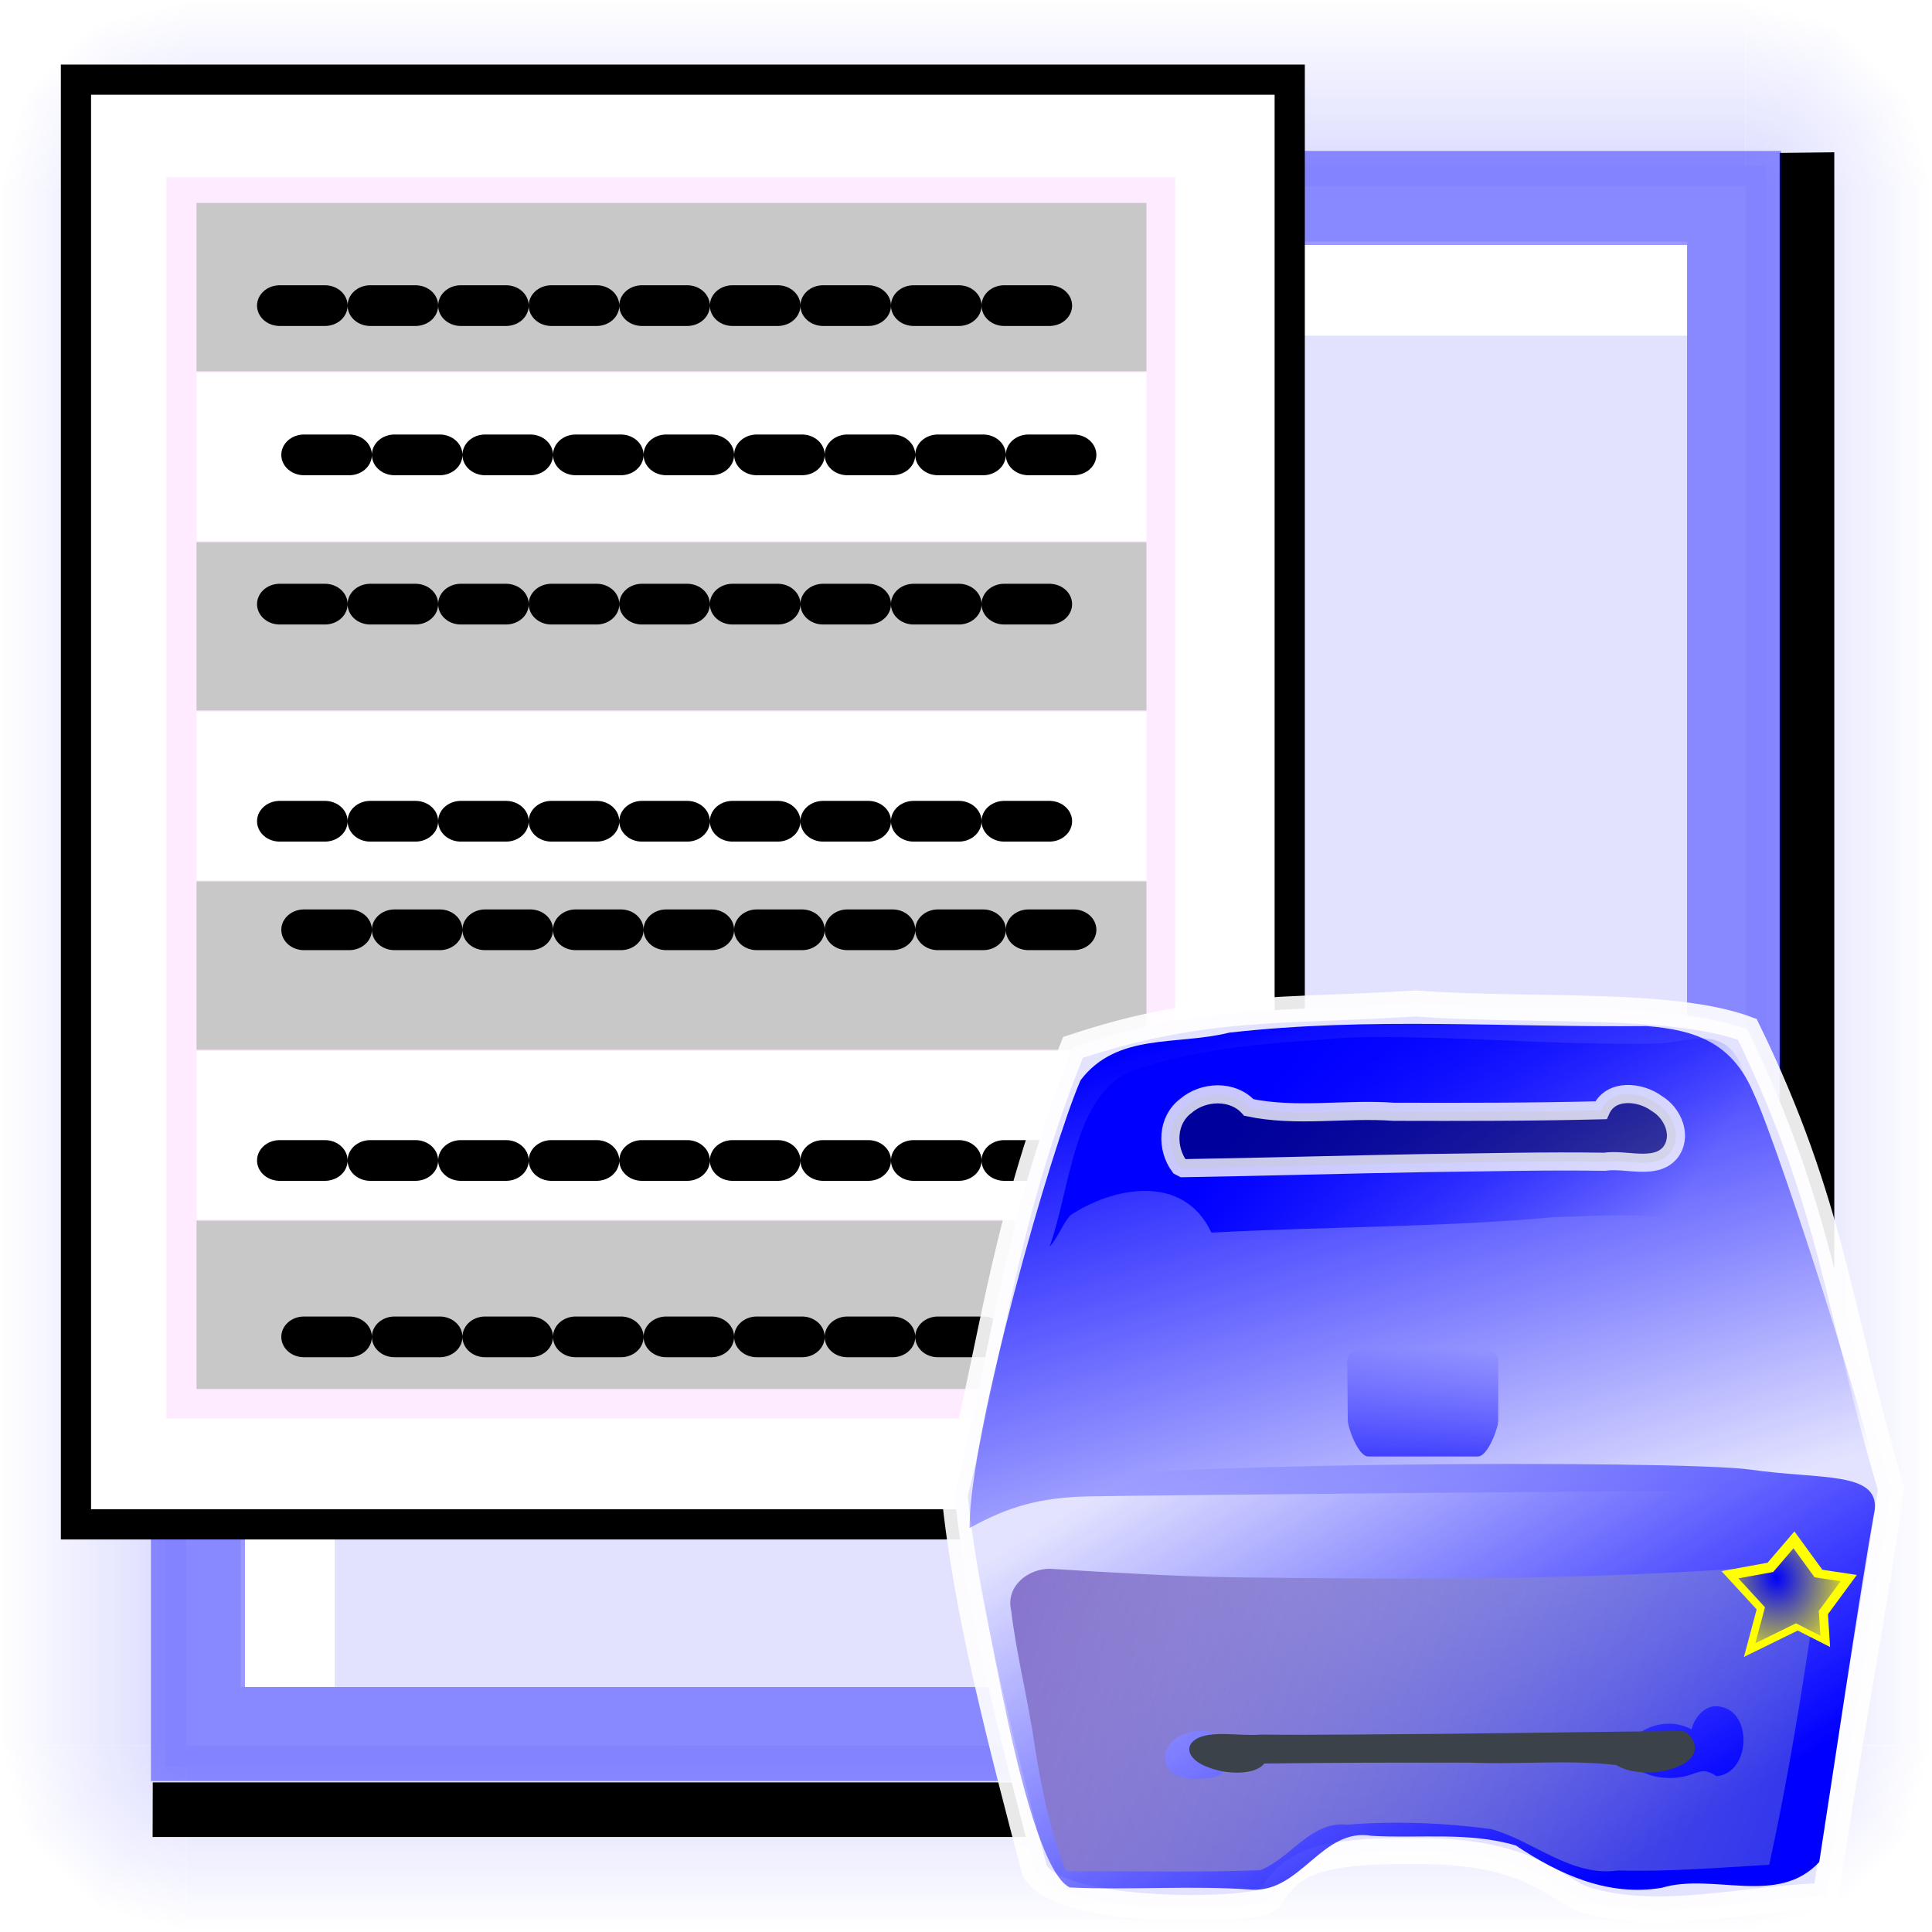 <?xml version="1.0" encoding="UTF-8" standalone="no"?>
<!-- Created with Inkscape (http://www.inkscape.org/) -->
<svg
   xmlns:dc="http://purl.org/dc/elements/1.1/"
   xmlns:cc="http://web.resource.org/cc/"
   xmlns:rdf="http://www.w3.org/1999/02/22-rdf-syntax-ns#"
   xmlns:svg="http://www.w3.org/2000/svg"
   xmlns="http://www.w3.org/2000/svg"
   xmlns:xlink="http://www.w3.org/1999/xlink"
   xmlns:sodipodi="http://inkscape.sourceforge.net/DTD/sodipodi-0.dtd"
   xmlns:inkscape="http://www.inkscape.org/namespaces/inkscape"
   width="320"
   height="320"
   id="svg1"
   sodipodi:version="0.32"
   inkscape:version="0.42"
   sodipodi:docbase="/home/raul/docs/iglues/v0.4/svg"
   sodipodi:docname="i_bulmages_impresion_detallada.svg"
   version="1.0"
   x="0"
   y="0"
   inkscape:export-filename="/home/raul/docs/iglues/v0.4/png/i_bulmages_impresion_detallada.png"
   inkscape:export-xdpi="96.000000"
   inkscape:export-ydpi="96.000000">
  <defs
     id="defs3">
    <linearGradient
       inkscape:collect="always"
       id="linearGradient9952">
      <stop
         style="stop-color:#0000ff;stop-opacity:1;"
         offset="0"
         id="stop9953" />
      <stop
         style="stop-color:#0000ff;stop-opacity:0;"
         offset="1"
         id="stop9954" />
    </linearGradient>
    <linearGradient
       inkscape:collect="always"
       xlink:href="#linearGradient9952"
       id="linearGradient2369"
       gradientUnits="userSpaceOnUse"
       gradientTransform="matrix(0.664,0.685,-0.685,0.664,124.595,290.188)"
       x1="-181"
       y1="65.431"
       x2="-149.556"
       y2="65.431" />
    <linearGradient
       inkscape:collect="always"
       xlink:href="#linearGradient9952"
       id="linearGradient2370"
       gradientUnits="userSpaceOnUse"
       gradientTransform="matrix(0.925,0.235,-0.235,0.925,142.281,191.757)"
       x1="-181"
       y1="65.431"
       x2="-149.556"
       y2="65.431" />
    <linearGradient
       inkscape:collect="always"
       xlink:href="#linearGradient9952"
       id="linearGradient2371"
       gradientUnits="userSpaceOnUse"
       gradientTransform="matrix(0.231,0.926,0.926,-0.231,-59.197,392.392)"
       x1="-181"
       y1="65.431"
       x2="-149.556"
       y2="65.431" />
    <linearGradient
       inkscape:collect="always"
       xlink:href="#linearGradient9952"
       id="linearGradient2372"
       gradientUnits="userSpaceOnUse"
       gradientTransform="matrix(0.954,-8.217683e-33,0,7.242,462.687,-305.064)"
       x1="-181"
       y1="65.431"
       x2="-149.556"
       y2="65.431" />
    <linearGradient
       inkscape:collect="always"
       xlink:href="#linearGradient9952"
       id="linearGradient3003"
       gradientUnits="userSpaceOnUse"
       gradientTransform="matrix(0.664,0.685,-0.685,0.664,124.595,290.188)"
       x1="-181"
       y1="65.431"
       x2="-149.556"
       y2="65.431" />
    <linearGradient
       inkscape:collect="always"
       xlink:href="#linearGradient9952"
       id="linearGradient3004"
       gradientUnits="userSpaceOnUse"
       gradientTransform="matrix(0.925,0.235,-0.235,0.925,142.281,191.757)"
       x1="-181"
       y1="65.431"
       x2="-149.556"
       y2="65.431" />
    <linearGradient
       inkscape:collect="always"
       xlink:href="#linearGradient9952"
       id="linearGradient3005"
       gradientUnits="userSpaceOnUse"
       gradientTransform="matrix(0.231,0.926,0.926,-0.231,-59.197,392.392)"
       x1="-181"
       y1="65.431"
       x2="-149.556"
       y2="65.431" />
    <linearGradient
       inkscape:collect="always"
       xlink:href="#linearGradient9952"
       id="linearGradient3022"
       gradientUnits="userSpaceOnUse"
       gradientTransform="matrix(-0.954,8.217683e-33,0,-7.242,-142.687,625.018)"
       x1="-181"
       y1="65.431"
       x2="-149.556"
       y2="65.431" />
    <linearGradient
       inkscape:collect="always"
       xlink:href="#linearGradient9952"
       id="linearGradient3024"
       gradientUnits="userSpaceOnUse"
       gradientTransform="matrix(-8.217683e-33,-0.954,7.242,0,-305.041,-142.687)"
       x1="-181"
       y1="65.431"
       x2="-149.556"
       y2="65.431" />
    <linearGradient
       inkscape:collect="always"
       xlink:href="#linearGradient9952"
       id="linearGradient3048"
       gradientUnits="userSpaceOnUse"
       gradientTransform="matrix(0.664,0.685,-0.685,0.664,124.595,290.188)"
       x1="-181"
       y1="65.431"
       x2="-149.556"
       y2="65.431" />
    <linearGradient
       inkscape:collect="always"
       xlink:href="#linearGradient9952"
       id="linearGradient3049"
       gradientUnits="userSpaceOnUse"
       gradientTransform="matrix(0.925,0.235,-0.235,0.925,142.281,191.757)"
       x1="-181"
       y1="65.431"
       x2="-149.556"
       y2="65.431" />
    <linearGradient
       inkscape:collect="always"
       xlink:href="#linearGradient9952"
       id="linearGradient3050"
       gradientUnits="userSpaceOnUse"
       gradientTransform="matrix(0.231,0.926,0.926,-0.231,-59.197,392.392)"
       x1="-181"
       y1="65.431"
       x2="-149.556"
       y2="65.431" />
    <linearGradient
       inkscape:collect="always"
       xlink:href="#linearGradient9952"
       id="linearGradient3051"
       gradientUnits="userSpaceOnUse"
       gradientTransform="matrix(0.664,0.685,-0.685,0.664,124.595,290.188)"
       x1="-181"
       y1="65.431"
       x2="-149.556"
       y2="65.431" />
    <linearGradient
       inkscape:collect="always"
       xlink:href="#linearGradient9952"
       id="linearGradient3052"
       gradientUnits="userSpaceOnUse"
       gradientTransform="matrix(0.925,0.235,-0.235,0.925,142.281,191.757)"
       x1="-181"
       y1="65.431"
       x2="-149.556"
       y2="65.431" />
    <linearGradient
       inkscape:collect="always"
       xlink:href="#linearGradient9952"
       id="linearGradient3053"
       gradientUnits="userSpaceOnUse"
       gradientTransform="matrix(0.231,0.926,0.926,-0.231,-59.197,392.392)"
       x1="-181"
       y1="65.431"
       x2="-149.556"
       y2="65.431" />
    <linearGradient
       inkscape:collect="always"
       xlink:href="#linearGradient9952"
       id="linearGradient3055"
       gradientUnits="userSpaceOnUse"
       gradientTransform="matrix(8.217683e-33,0.954,-7.242,0,625.041,462.687)"
       x1="-181"
       y1="65.431"
       x2="-149.556"
       y2="65.431" />
    <marker
       inkscape:stockid="Dot_s"
       orient="auto"
       refY="0.0"
       refX="0.0"
       id="Dot_s"
       style="overflow:visible;">
      <path
         id="path933"
         d="M -2.5,-1.0 C -2.5,1.76 -4.74,4.0 -7.5,4.0 C -10.26,4.0 -12.5,1.76 -12.5,-1.0 C -12.5,-3.76 -10.26,-6.0 -7.5,-6.0 C -4.74,-6.0 -2.5,-3.76 -2.5,-1.0 z "
         style="fill-rule:evenodd;stroke:#000000;stroke-width:1.0pt;marker-start:none;marker-end:none;"
         transform="scale(0.2) translate(7.125, 1)" />
    </marker>
    <linearGradient
       y2="378.051"
       x2="404.354"
       y1="310.992"
       x1="404.354"
       gradientTransform="matrix(0.929,0,0,0.497,-38.725,333.819)"
       gradientUnits="userSpaceOnUse"
       id="linearGradient7388"
       xlink:href="#linearGradient2137"
       inkscape:collect="always" />
    <radialGradient
       r="31.025"
       fy="328.974"
       fx="203.11"
       cy="328.974"
       cx="203.11"
       spreadMethod="repeat"
       gradientTransform="matrix(0.152,0.919,-0.794,0.113,438.528,155.867)"
       gradientUnits="userSpaceOnUse"
       id="radialGradient7386"
       xlink:href="#linearGradient3715"
       inkscape:collect="always" />
    <linearGradient
       y2="631.08"
       x2="955.692"
       y1="537.176"
       x1="708.161"
       gradientTransform="translate(-498.265,18.507)"
       gradientUnits="userSpaceOnUse"
       id="linearGradient7384"
       xlink:href="#linearGradient4404"
       inkscape:collect="always" />
    <linearGradient
       y2="494.934"
       x2="308.572"
       y1="650.363"
       x1="402.812"
       gradientTransform="translate(-43.158,21.165)"
       gradientUnits="userSpaceOnUse"
       id="linearGradient7382"
       xlink:href="#linearGradient3715"
       inkscape:collect="always" />
    <linearGradient
       y2="437.051"
       x2="446.022"
       y1="366.53"
       x1="342.24"
       gradientTransform="translate(-39.155,20.164)"
       gradientUnits="userSpaceOnUse"
       id="linearGradient7380"
       xlink:href="#linearGradient9952"
       inkscape:collect="always" />
    <linearGradient
       y2="513.056"
       x2="426.506"
       y1="338.268"
       x1="374.297"
       spreadMethod="pad"
       gradientTransform="translate(-46.161,35.177)"
       gradientUnits="userSpaceOnUse"
       id="linearGradient7378"
       xlink:href="#linearGradient3715"
       inkscape:collect="always" />
    <linearGradient
       y2="513.056"
       x2="426.506"
       y1="338.268"
       x1="374.297"
       spreadMethod="pad"
       gradientTransform="translate(-46.161,35.177)"
       gradientUnits="userSpaceOnUse"
       id="linearGradient5907"
       xlink:href="#linearGradient3715"
       inkscape:collect="always" />
    <linearGradient
       y2="437.051"
       x2="446.022"
       y1="366.53"
       x1="342.24"
       gradientTransform="translate(-39.155,20.164)"
       gradientUnits="userSpaceOnUse"
       id="linearGradient5904"
       xlink:href="#linearGradient9952"
       inkscape:collect="always" />
    <linearGradient
       y2="494.934"
       x2="308.572"
       y1="650.363"
       x1="402.812"
       gradientTransform="translate(-43.158,21.165)"
       gradientUnits="userSpaceOnUse"
       id="linearGradient5900"
       xlink:href="#linearGradient3715"
       inkscape:collect="always" />
    <linearGradient
       gradientTransform="translate(-498.265,18.507)"
       y2="631.08"
       x2="955.692"
       y1="537.176"
       x1="708.161"
       gradientUnits="userSpaceOnUse"
       id="linearGradient5897"
       xlink:href="#linearGradient4404"
       inkscape:collect="always" />
    <linearGradient
       y2="378.051"
       x2="404.354"
       y1="310.992"
       x1="404.354"
       gradientTransform="matrix(0.929,0,0,0.497,-38.725,333.819)"
       gradientUnits="userSpaceOnUse"
       id="linearGradient5890"
       xlink:href="#linearGradient2137"
       inkscape:collect="always" />
    <radialGradient
       r="31.025"
       fy="328.974"
       fx="203.11"
       cy="328.974"
       cx="203.11"
       spreadMethod="repeat"
       gradientTransform="matrix(0.152,0.919,-0.794,0.113,438.528,155.867)"
       gradientUnits="userSpaceOnUse"
       id="radialGradient5885"
       xlink:href="#linearGradient3715"
       inkscape:collect="always" />
    <radialGradient
       spreadMethod="repeat"
       gradientUnits="userSpaceOnUse"
       gradientTransform="matrix(0.152,0.919,-0.794,0.113,438.528,155.867)"
       r="31.025"
       fy="328.974"
       fx="203.11"
       cy="328.974"
       cx="203.11"
       id="radialGradient2891"
       xlink:href="#linearGradient3715"
       inkscape:collect="always" />
    <linearGradient
       y2="65.431"
       x2="-149.556"
       y1="65.431"
       x1="-181"
       gradientTransform="matrix(8.217683e-33,0.954,-7.242,0,625.041,462.687)"
       gradientUnits="userSpaceOnUse"
       id="linearGradient1593"
       xlink:href="#linearGradient9952"
       inkscape:collect="always" />
    <linearGradient
       y2="65.431"
       x2="-149.556"
       y1="65.431"
       x1="-181"
       gradientTransform="matrix(0.231,0.926,0.926,-0.231,-59.197,392.392)"
       gradientUnits="userSpaceOnUse"
       id="linearGradient1591"
       xlink:href="#linearGradient9952"
       inkscape:collect="always" />
    <linearGradient
       y2="65.431"
       x2="-149.556"
       y1="65.431"
       x1="-181"
       gradientTransform="matrix(0.925,0.235,-0.235,0.925,142.281,191.757)"
       gradientUnits="userSpaceOnUse"
       id="linearGradient1589"
       xlink:href="#linearGradient9952"
       inkscape:collect="always" />
    <linearGradient
       y2="65.431"
       x2="-149.556"
       y1="65.431"
       x1="-181"
       gradientTransform="matrix(0.664,0.685,-0.685,0.664,124.595,290.188)"
       gradientUnits="userSpaceOnUse"
       id="linearGradient1587"
       xlink:href="#linearGradient9952"
       inkscape:collect="always" />
    <linearGradient
       y2="65.431"
       x2="-149.556"
       y1="65.431"
       x1="-181"
       gradientTransform="matrix(0.231,0.926,0.926,-0.231,-59.197,392.392)"
       gradientUnits="userSpaceOnUse"
       id="linearGradient1585"
       xlink:href="#linearGradient9952"
       inkscape:collect="always" />
    <linearGradient
       y2="65.431"
       x2="-149.556"
       y1="65.431"
       x1="-181"
       gradientTransform="matrix(0.925,0.235,-0.235,0.925,142.281,191.757)"
       gradientUnits="userSpaceOnUse"
       id="linearGradient1583"
       xlink:href="#linearGradient9952"
       inkscape:collect="always" />
    <linearGradient
       y2="65.431"
       x2="-149.556"
       y1="65.431"
       x1="-181"
       gradientTransform="matrix(0.664,0.685,-0.685,0.664,124.595,290.188)"
       gradientUnits="userSpaceOnUse"
       id="linearGradient1581"
       xlink:href="#linearGradient9952"
       inkscape:collect="always" />
    <linearGradient
       y2="65.431"
       x2="-149.556"
       y1="65.431"
       x1="-181"
       gradientTransform="matrix(-8.217683e-33,-0.954,7.242,0,-305.041,-142.687)"
       gradientUnits="userSpaceOnUse"
       id="linearGradient1579"
       xlink:href="#linearGradient9952"
       inkscape:collect="always" />
    <linearGradient
       y2="65.431"
       x2="-149.556"
       y1="65.431"
       x1="-181"
       gradientTransform="matrix(-0.954,8.217683e-33,0,-7.242,-142.687,625.018)"
       gradientUnits="userSpaceOnUse"
       id="linearGradient1577"
       xlink:href="#linearGradient9952"
       inkscape:collect="always" />
    <linearGradient
       y2="65.431"
       x2="-149.556"
       y1="65.431"
       x1="-181"
       gradientTransform="matrix(0.231,0.926,0.926,-0.231,-59.197,392.392)"
       gradientUnits="userSpaceOnUse"
       id="linearGradient1575"
       xlink:href="#linearGradient9952"
       inkscape:collect="always" />
    <linearGradient
       y2="65.431"
       x2="-149.556"
       y1="65.431"
       x1="-181"
       gradientTransform="matrix(0.925,0.235,-0.235,0.925,142.281,191.757)"
       gradientUnits="userSpaceOnUse"
       id="linearGradient1573"
       xlink:href="#linearGradient9952"
       inkscape:collect="always" />
    <linearGradient
       y2="65.431"
       x2="-149.556"
       y1="65.431"
       x1="-181"
       gradientTransform="matrix(0.664,0.685,-0.685,0.664,124.595,290.188)"
       gradientUnits="userSpaceOnUse"
       id="linearGradient1571"
       xlink:href="#linearGradient9952"
       inkscape:collect="always" />
    <linearGradient
       y2="65.431"
       x2="-149.556"
       y1="65.431"
       x1="-181"
       gradientTransform="matrix(0.954,-8.217683e-33,0,7.242,462.687,-305.064)"
       gradientUnits="userSpaceOnUse"
       id="linearGradient1569"
       xlink:href="#linearGradient9952"
       inkscape:collect="always" />
    <linearGradient
       y2="65.431"
       x2="-149.556"
       y1="65.431"
       x1="-181"
       gradientTransform="matrix(0.231,0.926,0.926,-0.231,-59.197,392.392)"
       gradientUnits="userSpaceOnUse"
       id="linearGradient1567"
       xlink:href="#linearGradient9952"
       inkscape:collect="always" />
    <linearGradient
       y2="65.431"
       x2="-149.556"
       y1="65.431"
       x1="-181"
       gradientTransform="matrix(0.925,0.235,-0.235,0.925,142.281,191.757)"
       gradientUnits="userSpaceOnUse"
       id="linearGradient1565"
       xlink:href="#linearGradient9952"
       inkscape:collect="always" />
    <linearGradient
       y2="65.431"
       x2="-149.556"
       y1="65.431"
       x1="-181"
       gradientTransform="matrix(0.664,0.685,-0.685,0.664,124.595,290.188)"
       gradientUnits="userSpaceOnUse"
       id="linearGradient1563"
       xlink:href="#linearGradient9952"
       inkscape:collect="always" />
    <linearGradient
       id="linearGradient1557">
      <stop
         id="stop1559"
         offset="0"
         style="stop-color:#000093;stop-opacity:1;" />
      <stop
         id="stop1561"
         offset="1"
         style="stop-color:#0000ff;stop-opacity:0;" />
    </linearGradient>
    <linearGradient
       id="linearGradient3715">
      <stop
         style="stop-color:#0000ff;stop-opacity:1;"
         offset="0"
         id="stop3717" />
      <stop
         style="stop-color:#0000ff;stop-opacity:0;"
         offset="1"
         id="stop3719" />
    </linearGradient>
    <linearGradient
       id="linearGradient2137"
       inkscape:collect="always">
      <stop
         id="stop2139"
         offset="0"
         style="stop-color:#0000ff;stop-opacity:0" />
      <stop
         id="stop2141"
         offset="1"
         style="stop-color:#0000ff;stop-opacity:1" />
    </linearGradient>
    <linearGradient
       id="linearGradient4404"
       inkscape:collect="always">
      <stop
         id="stop4406"
         offset="0"
         style="stop-color:#8774cd;stop-opacity:1" />
      <stop
         id="stop4408"
         offset="1"
         style="stop-color:#8792cd;stop-opacity:0.347" />
    </linearGradient>
  </defs>
  <sodipodi:namedview
     id="base"
     pagecolor="#ffffff"
     bordercolor="#666666"
     borderopacity="1.0"
     inkscape:pageopacity="0.0"
     inkscape:pageshadow="2"
     inkscape:zoom="0.99912552"
     inkscape:cx="367.07875"
     inkscape:cy="125.70358"
     inkscape:current-layer="g1271"
     gridspacingy="10pt"
     gridspacingx="10pt"
     gridoriginy="0pt"
     gridoriginx="0pt"
     inkscape:window-width="1014"
     inkscape:window-height="688"
     inkscape:window-x="0"
     inkscape:window-y="0"
     showguides="true"
     inkscape:guide-bbox="true" />
  <g
     inkscape:label="Base"
     inkscape:groupmode="layer"
     id="layer1"
     style="display:block"
     sodipodi:insensitive="1">
    <rect
       style="fill:#ffffff;fill-opacity:1;fill-rule:evenodd;stroke:none;stroke-width:8.98;stroke-miterlimit:4;stroke-opacity:1"
       id="rect2373"
       width="320"
       height="320"
       x="0"
       y="0"
       rx="0"
       ry="0" />
  </g>
  <g
     inkscape:groupmode="layer"
     id="layer5"
     inkscape:label="Boto"
     style="display:block"
     sodipodi:insensitive="true">
    <path
       style="fill:url(#linearGradient2372);fill-opacity:1;fill-rule:evenodd;stroke:none;stroke-width:8.98;stroke-miterlimit:4;stroke-opacity:1;display:block"
       d="M 289.15,30.847 L 320,30.924 L 320,289.108 L 289.184,289.056 L 289.15,30.847 z "
       id="rect10002"
       sodipodi:nodetypes="ccccc" />
    <g
       id="g2064"
       transform="translate(329.539,79.35)"
       style="display:block">
      <path
         style="fill:url(#linearGradient2369);fill-opacity:1;fill-rule:evenodd;stroke:none;stroke-width:8.98;stroke-miterlimit:4;stroke-opacity:1"
         d="M -13.667,224.157 L -19.571,231.257 L -25.892,237.001 L -40.462,209.727 L -13.667,224.157 z "
         id="path2053"
         sodipodi:nodetypes="ccccc" />
      <path
         style="fill:url(#linearGradient2370);fill-opacity:1;fill-rule:evenodd;stroke:none;stroke-width:8.98;stroke-miterlimit:4;stroke-opacity:1"
         d="M -9.539,209.847 L -11.386,217.116 L -13.233,224.385 L -40.462,209.727 L -9.539,209.847 z "
         id="path2060"
         sodipodi:nodetypes="ccccc" />
      <path
         style="fill:url(#linearGradient2371);fill-opacity:1;fill-rule:evenodd;stroke:none;stroke-width:8.98;stroke-miterlimit:4;stroke-opacity:1"
         d="M -40.462,240.65 L -33.185,238.834 L -25.908,237.017 L -40.45,209.727 L -40.462,240.65 z "
         id="path2062"
         sodipodi:nodetypes="ccccc" />
    </g>
    <g
       id="g2999"
       transform="matrix(0,1,-1,0,240.65,329.539)"
       style="display:block">
      <path
         style="fill:url(#linearGradient3003);fill-opacity:1;fill-rule:evenodd;stroke:none;stroke-width:8.98;stroke-miterlimit:4;stroke-opacity:1"
         d="M -13.667,224.157 L -19.571,231.257 L -25.892,237.001 L -40.462,209.727 L -13.667,224.157 z "
         id="path3000"
         sodipodi:nodetypes="ccccc" />
      <path
         style="fill:url(#linearGradient3004);fill-opacity:1;fill-rule:evenodd;stroke:none;stroke-width:8.98;stroke-miterlimit:4;stroke-opacity:1"
         d="M -9.539,209.847 L -11.386,217.116 L -13.233,224.385 L -40.462,209.727 L -9.539,209.847 z "
         id="path3001"
         sodipodi:nodetypes="ccccc" />
      <path
         style="fill:url(#linearGradient3005);fill-opacity:1;fill-rule:evenodd;stroke:none;stroke-width:8.98;stroke-miterlimit:4;stroke-opacity:1"
         d="M -40.462,240.65 L -33.185,238.834 L -25.908,237.017 L -40.45,209.727 L -40.462,240.65 z "
         id="path3002"
         sodipodi:nodetypes="ccccc" />
    </g>
    <g
       id="g3006"
       transform="matrix(0,-1,1,0,79.35,-9.539)"
       style="display:block">
      <path
         style="fill:url(#linearGradient3051);fill-opacity:1;fill-rule:evenodd;stroke:none;stroke-width:8.98;stroke-miterlimit:4;stroke-opacity:1"
         d="M -13.667,224.157 L -19.571,231.257 L -25.892,237.001 L -40.462,209.727 L -13.667,224.157 z "
         id="path3007"
         sodipodi:nodetypes="ccccc" />
      <path
         style="fill:url(#linearGradient3052);fill-opacity:1;fill-rule:evenodd;stroke:none;stroke-width:8.98;stroke-miterlimit:4;stroke-opacity:1"
         d="M -9.539,209.847 L -11.386,217.116 L -13.233,224.385 L -40.462,209.727 L -9.539,209.847 z "
         id="path3008"
         sodipodi:nodetypes="ccccc" />
      <path
         style="fill:url(#linearGradient3053);fill-opacity:1;fill-rule:evenodd;stroke:none;stroke-width:8.98;stroke-miterlimit:4;stroke-opacity:1"
         d="M -40.462,240.65 L -33.185,238.834 L -25.908,237.017 L -40.45,209.727 L -40.462,240.65 z "
         id="path3009"
         sodipodi:nodetypes="ccccc" />
    </g>
    <g
       id="g3010"
       transform="matrix(-1,0,0,-1,-9.539,240.65)"
       style="display:block">
      <path
         style="fill:url(#linearGradient3048);fill-opacity:1;fill-rule:evenodd;stroke:none;stroke-width:8.98;stroke-miterlimit:4;stroke-opacity:1"
         d="M -13.667,224.157 L -19.571,231.257 L -25.892,237.001 L -40.462,209.727 L -13.667,224.157 z "
         id="path3011"
         sodipodi:nodetypes="ccccc" />
      <path
         style="fill:url(#linearGradient3049);fill-opacity:1;fill-rule:evenodd;stroke:none;stroke-width:8.98;stroke-miterlimit:4;stroke-opacity:1"
         d="M -9.539,209.847 L -11.386,217.116 L -13.233,224.385 L -40.462,209.727 L -9.539,209.847 z "
         id="path3012"
         sodipodi:nodetypes="ccccc" />
      <path
         style="fill:url(#linearGradient3050);fill-opacity:1;fill-rule:evenodd;stroke:none;stroke-width:8.98;stroke-miterlimit:4;stroke-opacity:1"
         d="M -40.462,240.65 L -33.185,238.834 L -25.908,237.017 L -40.45,209.727 L -40.462,240.65 z "
         id="path3013"
         sodipodi:nodetypes="ccccc" />
    </g>
    <path
       style="fill:url(#linearGradient3022);fill-opacity:1;fill-rule:evenodd;stroke:none;stroke-width:8.98;stroke-miterlimit:4;stroke-opacity:1;display:block"
       d="M 30.85,289.108 L 1.1102230e-16,289.03 L 1.1102230e-16,30.847 L 30.816,30.898 L 30.85,289.108 z "
       id="path3021"
       sodipodi:nodetypes="ccccc" />
    <path
       style="fill:url(#linearGradient3024);fill-opacity:1;fill-rule:evenodd;stroke:none;stroke-width:8.98;stroke-miterlimit:4;stroke-opacity:1;display:block"
       d="M 30.869,30.85 L 30.947,-5.6843419e-14 L 289.131,-5.6843419e-14 L 289.079,30.816 L 30.869,30.85 z "
       id="path3023"
       sodipodi:nodetypes="ccccc" />
    <path
       style="fill:url(#linearGradient3055);fill-opacity:1;fill-rule:evenodd;stroke:none;stroke-width:8.98;stroke-miterlimit:4;stroke-opacity:1;display:block"
       d="M 289.131,289.15 L 289.053,320 L 30.869,320 L 30.921,289.184 L 289.131,289.15 z "
       id="path3054"
       sodipodi:nodetypes="ccccc" />
    <rect
       style="fill:#0000ff;fill-opacity:0.784;fill-rule:evenodd;stroke:none;stroke-width:15;stroke-miterlimit:4;stroke-opacity:1"
       id="rect3057"
       width="265.039"
       height="265.039"
       x="27.48"
       y="27.48" />
    <rect
       style="fill:#ffffff;fill-opacity:0.855;fill-rule:evenodd;stroke:none;stroke-width:8.98;stroke-miterlimit:4;stroke-opacity:1;display:block"
       id="rect5542"
       width="320"
       height="320"
       x="0"
       y="-2.8421709e-14"
       rx="0"
       ry="0" />
    <path
       style="fill:#ffffff;fill-opacity:1;fill-rule:evenodd;stroke:none;stroke-width:15;stroke-miterlimit:4;stroke-opacity:1"
       d="M 55.447,279.422 L 39.87,279.405 L 39.87,40.016 L 279.481,40.016 L 279.484,55.593 L 55.447,55.593 L 55.447,279.422 z "
       id="path1115"
       sodipodi:nodetypes="ccccccc" />
    <path
       style="fill:#000000;fill-opacity:1;fill-rule:evenodd;stroke:none;stroke-width:15;stroke-miterlimit:4;stroke-opacity:1"
       d="M 25.279,304.264 L 25.302,295.216 L 294.767,295.216 L 294.767,25.33 L 303.816,25.225 L 303.816,304.264 L 25.279,304.264 z "
       id="path1119"
       sodipodi:nodetypes="ccccccc" />
    <path
       id="rect6786"
       style="opacity:0.4;fill:#0000ff;fill-opacity:1;fill-rule:evenodd;stroke:none;stroke-width:15;stroke-miterlimit:4;stroke-opacity:1"
       d="M 25,25 L 295,25 L 295,295 L 25,295 L 25,25 z M 40.577,40.577 L 279.423,40.577 L 279.423,279.423 L 40.577,279.423 L 40.577,40.577 z " />
  </g>
  <path
     d=""
     id="path3081" />
  <g
     id="g1271"
     inkscape:groupmode="layer"
     inkscape:label="Dibuix"
     transform="translate(184.516,-340.644)"
     style="display:block">
    <g
       id="g2378">
      <path
         id="rect1533"
         d="M -171.936,353.837 L 29.103,353.837 L 29.103,593.125 L -171.936,593.125 L -171.936,353.837 z "
         style="fill:#ffffff;fill-opacity:1;stroke:#000000;stroke-width:5.002;stroke-miterlimit:4;stroke-dasharray:none;stroke-opacity:1" />
      <g
         transform="matrix(1,0,0,0.899,-508.098,-32.384)"
         inkscape:label="Layer 1"
         id="g2358">
        <g
           transform="translate(208.1,386.726)"
           id="g1341">
          <g
             id="g1342">
            <rect
               y="60.852"
               x="143.033"
               height="228.698"
               width="167.091"
               id="rect1343"
               style="fill:#ffebff;fill-opacity:1;fill-rule:evenodd;stroke:none;stroke-width:7.5;stroke-miterlimit:4;stroke-opacity:1" />
            <rect
               transform="translate(50.083,54.958)"
               y="41.887"
               x="97.95"
               height="31.025"
               width="157.341"
               id="rect1344"
               style="fill:#ffffff;fill-opacity:1;fill-rule:evenodd;stroke:none;stroke-width:7.5;stroke-miterlimit:4;stroke-opacity:1" />
            <rect
               transform="translate(50.083,54.958)"
               y="10.637"
               x="97.95"
               height="31.025"
               width="157.341"
               id="rect1345"
               style="fill:#c8c8c8;fill-opacity:1;fill-rule:evenodd;stroke:none;stroke-width:7.5;stroke-miterlimit:4;stroke-opacity:1" />
            <rect
               transform="translate(50.083,54.958)"
               y="73.137"
               x="97.95"
               height="31.025"
               width="157.341"
               id="rect1346"
               style="fill:#c8c8c8;fill-opacity:1;fill-rule:evenodd;stroke:none;stroke-width:7.5;stroke-miterlimit:4;stroke-opacity:1" />
            <rect
               transform="translate(50.083,54.958)"
               y="104.387"
               x="97.95"
               height="31.025"
               width="157.341"
               id="rect1347"
               style="fill:#ffffff;fill-opacity:1;fill-rule:evenodd;stroke:none;stroke-width:7.5;stroke-miterlimit:4;stroke-opacity:1" />
            <rect
               y="221.846"
               x="148.033"
               height="31.025"
               width="157.341"
               id="rect1348"
               style="fill:#ffffff;fill-opacity:1;fill-rule:evenodd;stroke:none;stroke-width:7.5;stroke-miterlimit:4;stroke-opacity:1" />
            <rect
               y="190.596"
               x="148.033"
               height="31.025"
               width="157.341"
               id="rect1349"
               style="fill:#c8c8c8;fill-opacity:1;fill-rule:evenodd;stroke:none;stroke-width:7.5;stroke-miterlimit:4;stroke-opacity:1" />
            <rect
               y="253.096"
               x="148.033"
               height="31.025"
               width="157.341"
               id="rect1350"
               style="fill:#c8c8c8;fill-opacity:1;fill-rule:evenodd;stroke:none;stroke-width:7.5;stroke-miterlimit:4;stroke-opacity:1" />
          </g>
          <path
             id="path1351"
             d="M 161.805,84.516 L 293.325,84.516"
             style="fill:none;fill-opacity:0.75;fill-rule:evenodd;stroke:#000000;stroke-width:7.5;stroke-linecap:round;stroke-linejoin:miter;marker-start:url(#Dot_s);marker-mid:none;stroke-miterlimit:6;stroke-dasharray:7.5 7.5 ;stroke-dashoffset:0;stroke-opacity:1" />
          <path
             id="path1352"
             d="M 293.325,112.016 L 161.805,112.016"
             style="fill:none;fill-opacity:0.75;fill-rule:evenodd;stroke:#000000;stroke-width:7.5;stroke-linecap:round;stroke-linejoin:miter;marker-start:url(#Dot_s);marker-mid:none;stroke-miterlimit:6;stroke-dasharray:7.5 7.5 ;stroke-dashoffset:0;stroke-opacity:1" />
          <path
             id="path1353"
             d="M 161.805,139.516 L 293.325,139.516"
             style="fill:none;fill-opacity:0.75;fill-rule:evenodd;stroke:#000000;stroke-width:7.5;stroke-linecap:round;stroke-linejoin:miter;marker-start:url(#Dot_s);marker-mid:none;stroke-miterlimit:6;stroke-dasharray:7.5 7.5 ;stroke-dashoffset:0;stroke-opacity:1" />
          <path
             id="path1354"
             d="M 161.805,179.516 L 293.325,179.516"
             style="fill:none;fill-opacity:0.75;fill-rule:evenodd;stroke:#000000;stroke-width:7.5;stroke-linecap:round;stroke-linejoin:miter;marker-start:url(#Dot_s);marker-mid:none;stroke-miterlimit:6;stroke-dasharray:7.5 7.5 ;stroke-dashoffset:0;stroke-opacity:1" />
          <path
             id="path1355"
             d="M 293.325,199.516 L 161.805,199.516"
             style="fill:none;fill-opacity:0.75;fill-rule:evenodd;stroke:#000000;stroke-width:7.5;stroke-linecap:round;stroke-linejoin:miter;marker-start:url(#Dot_s);marker-mid:none;stroke-miterlimit:6;stroke-dasharray:7.5 7.5 ;stroke-dashoffset:0;stroke-opacity:1" />
          <path
             id="path1356"
             d="M 161.805,242.016 L 293.325,242.016"
             style="fill:none;fill-opacity:0.75;fill-rule:evenodd;stroke:#000000;stroke-width:7.5;stroke-linecap:round;stroke-linejoin:miter;marker-start:url(#Dot_s);marker-mid:none;stroke-miterlimit:6;stroke-dasharray:7.5 7.5 ;stroke-dashoffset:0;stroke-opacity:1" />
          <path
             id="path1357"
             d="M 293.325,274.516 L 161.805,274.516"
             style="fill:none;fill-opacity:0.75;fill-rule:evenodd;stroke:#000000;stroke-width:7.5;stroke-linecap:round;stroke-linejoin:miter;marker-start:url(#Dot_s);marker-mid:none;stroke-miterlimit:6;stroke-dasharray:7.5 7.5 ;stroke-dashoffset:0;stroke-opacity:1" />
        </g>
        <path
           id="path1358"
           d="" />
      </g>
    </g>
    <g
       id="g1608"
       transform="matrix(0.538,0,0,0.538,-34.839,495.132)">
      <path
         id="path1610"
         d="" />
      <g
         style="display:block"
         transform="translate(184.516,-340.644)"
         inkscape:label="Dibuix"
         id="g1612">
        <g
           transform="translate(-361.598,-19.931)"
           id="g7364">
          <path
             sodipodi:nodetypes="ccccccscscc"
             id="path6636"
             d="M 192.774,533.772 C 205.433,481.605 208.11,448.807 229.201,395.879 C 269.805,382.415 293.496,385.017 334.78,382.352 C 369.217,385.006 413.383,381.577 436.794,390.314 C 463.512,445.067 464.731,477.027 481.072,531.78 C 475.469,571.208 466.576,617.652 460.973,657.08 C 434.884,658.004 409.523,665.196 387.184,658.313 C 377.801,655.422 370.36,643.208 335.828,643.34 C 303.866,642.851 296.183,647.249 289.884,657.84 C 287.222,662.315 222.955,663.511 217.252,648.786 C 207.679,612.094 196.509,570.463 192.774,533.772 z "
             style="fill:#ffffff;fill-opacity:1;stroke:none;stroke-width:4.304;stroke-miterlimit:4;stroke-dasharray:none;stroke-opacity:0.912" />
          <path
             style="fill:#0000ff;fill-opacity:0.111;stroke:#ffffff;stroke-width:7.997;stroke-miterlimit:4;stroke-dasharray:none;stroke-opacity:0.912"
             d="M 192.774,533.772 C 205.433,481.605 208.11,448.807 229.201,395.879 C 269.805,382.415 293.496,385.017 334.78,382.352 C 369.217,385.006 413.383,381.577 436.794,390.314 C 463.512,445.067 464.731,477.027 481.072,531.78 C 475.469,571.208 466.576,617.652 460.973,657.08 C 434.884,658.004 409.523,665.196 387.184,658.313 C 377.801,655.422 370.36,643.208 335.828,643.34 C 303.866,642.851 296.183,647.249 289.884,657.84 C 287.222,662.315 222.955,663.511 217.252,648.786 C 207.679,612.094 196.509,570.463 192.774,533.772 z "
             id="path1389"
             sodipodi:nodetypes="ccccccscscc" />
          <path
             style="fill:url(#linearGradient7378);fill-opacity:1;fill-rule:nonzero;stroke:none"
             d="M 233.309,534.129 C 219.235,534.492 209.456,537.143 197.369,543.851 C 197.292,514.528 222.693,426.151 231.55,405.969 C 242.786,391.229 261.078,395.384 277.269,391.346 C 320.52,386.437 362.458,389.773 405.815,389.315 C 420.494,390.47 432.058,394.278 438.599,409.681 C 446.729,426.599 482.957,539.205 478.638,541.83 C 466.655,529.017 442.143,532.379 428.703,532.352 C 415.263,532.324 247.382,533.765 233.309,534.129 z "
             id="path1391"
             sodipodi:nodetypes="ccccccczz" />
          <path
             style="fill:url(#linearGradient7380);fill-opacity:1"
             d="M 222.014,457.215 C 228.469,439.021 229.352,411.041 246.93,403.193 C 268.737,395.425 291.857,394.572 314.481,392.813 C 346.276,392.05 378.012,395.433 409.812,394.644 C 416.314,394.618 427.311,389.41 433.325,398.452 C 439.628,407.93 432.702,415.762 429.817,423.489 C 427.035,430.941 435.505,463.607 419.091,449.946 C 405.863,446.24 391.564,447.903 377.872,448.1 C 342.578,451.305 307.155,451.028 271.808,452.901 C 263.176,434.363 241.269,438.96 228.337,447.598 C 225.873,450.491 224.57,454.409 222.014,457.215 z "
             id="path1445"
             sodipodi:nodetypes="cccczzccccc" />
          <path
             style="fill:#000000;fill-opacity:0.389;fill-rule:nonzero;stroke:#ffffff;stroke-width:5.574;stroke-miterlimit:4;stroke-dasharray:none;stroke-opacity:0.782"
             d="M 262.008,432.528 C 257.886,426.963 258.089,418.286 263.929,413.924 C 269.283,409.262 278.446,408.854 283.347,414.376 C 298.025,417.467 313.057,414.63 327.884,415.699 C 349.171,415.752 370.461,415.771 391.743,415.236 C 394.735,408.455 403.867,409.408 408.932,413.15 C 413.986,416.149 417.012,423.364 412.992,428.376 C 408.3,433.773 399.334,430.069 392.846,431.088 C 374.536,430.791 356.224,431.305 337.911,431.489 C 312.95,431.929 287.994,432.654 263.031,433.065 C 262.69,432.886 262.349,432.707 262.008,432.528 z "
             id="path1455" />
          <path
             sodipodi:nodetypes="czzcccccccz"
             id="path1507"
             d="M 198.412,548.253 C 195.64,537.225 203.494,536.877 219.669,530.262 C 236.245,523.482 416.375,522.794 437.848,525.875 C 459.225,528.943 477.081,526.343 476.061,538.071 C 471.726,561.662 462.686,622.959 458.957,646.675 C 446.184,660.411 426.292,649.869 410.504,654.598 C 394.107,657.387 379.029,650.596 365.529,641.576 C 351.151,637.32 335.969,639.458 321.236,638.621 C 305.957,635.921 299.509,655.796 284.507,655.192 C 265.841,653.819 246.975,655.359 228.231,654.514 C 214.083,647.688 201.37,560.022 198.412,548.253 z "
             style="fill:url(#linearGradient7382);fill-opacity:1" />
          <path
             style="fill:url(#linearGradient7384);fill-opacity:1"
             d="M 442.1,555.756 C 388.083,559.932 333.841,559.685 279.706,559.036 C 260.544,558.752 241.343,557.588 222.275,556.4 C 215.431,556.251 208.399,561.783 210.174,569.27 C 211.876,583.309 215.484,597.056 217.453,611.09 C 219.556,624.16 222.184,637.206 227.041,649.541 C 246.953,649.333 267.016,649.959 286.835,649.196 C 296.248,645.557 302.362,633.974 313.641,635.172 C 328.421,634.013 343.433,634.572 358.066,636.563 C 371.249,640.278 382.563,651.329 397.072,649.272 C 412.592,649.724 428.078,648.412 443.559,647.516 C 449.187,621.775 453.441,595.695 457.261,569.644 C 458.141,563.498 455.581,554.997 448.006,555.921 C 446.049,555.536 444.075,555.727 442.1,555.756 z M 426.997,598.699 C 438.747,598.841 438.175,619.376 427.306,620.256 C 422.9,617.21 421.686,619.553 416.642,620.5 C 410.289,621.563 402.986,620.025 399.234,614.24 C 400.823,605.055 412.231,601.691 419.642,605.857 C 420.508,602.354 423.218,598.874 426.997,598.699 z M 269.795,606.284 C 276.741,606.931 280.682,618.632 272.49,620.627 C 266.996,621.504 257.473,622.004 257.527,614.069 C 258.122,608.352 264.918,606.003 269.795,606.284 z "
             id="path1407" />
          <path
             style="fill:#3c424a;display:block"
             d="M 417.837,606.64 C 421.96,609.766 421.756,614.638 415.917,617.088 C 410.562,619.706 401.4,619.936 396.499,616.834 C 381.82,615.098 366.788,616.692 351.961,616.091 C 330.675,616.062 309.384,616.051 288.103,616.352 C 285.111,620.16 275.979,619.625 270.914,617.523 C 265.86,615.838 262.833,611.786 266.853,608.972 C 271.545,605.941 280.511,608.021 286.999,607.449 C 305.309,607.615 323.622,607.327 341.934,607.224 C 366.896,606.977 391.852,606.569 416.814,606.338 C 417.155,606.439 417.496,606.54 417.837,606.64 z "
             id="path1519" />
          <g
             id="g3623"
             transform="translate(237.51,179.531)">
            <path
               id="path2893"
               d="M 198.261,403.998 L 214.815,395.888 L 224.784,400.948 L 224.124,390.84 L 233.017,378.762 L 222.406,377.163 L 213.802,365.362 L 205.534,374.998 L 191.351,377.594 L 202.177,389.37 L 198.261,403.998 z "
               style="fill:#ffff00;fill-opacity:1;fill-rule:nonzero;stroke:none;stroke-width:6;stroke-miterlimit:4;stroke-opacity:1;display:block" />
            <path
               id="path2154"
               d="M 201.772,399.785 L 214.277,393.651 L 221.807,397.478 L 221.308,389.832 L 228.026,380.695 L 220.011,379.485 L 213.511,370.557 L 207.266,377.848 L 196.552,379.811 L 204.73,388.719 L 201.772,399.785 z "
               style="fill:url(#radialGradient7386);fill-opacity:1;fill-rule:nonzero;stroke:none;stroke-width:6;stroke-miterlimit:4;stroke-opacity:1" />
          </g>
          <path
             style="opacity:0.636;fill:url(#linearGradient7388);fill-opacity:1;fill-rule:nonzero;stroke:none;stroke-width:6;stroke-miterlimit:4;stroke-opacity:1"
             d="M 319.215,488.47 L 354.544,488.47 C 357.634,488.47 360.122,490.245 360.122,492.451 L 360.122,510.839 C 360.122,513.045 356.935,521.817 353.844,521.817 L 320.089,521.817 C 316.999,521.817 313.812,512.87 313.812,510.664 L 313.637,492.451 C 313.637,490.245 316.125,488.47 319.215,488.47 z "
             id="rect1408"
             sodipodi:nodetypes="ccccccccc" />
        </g>
      </g>
    </g>
  </g>
</svg>
